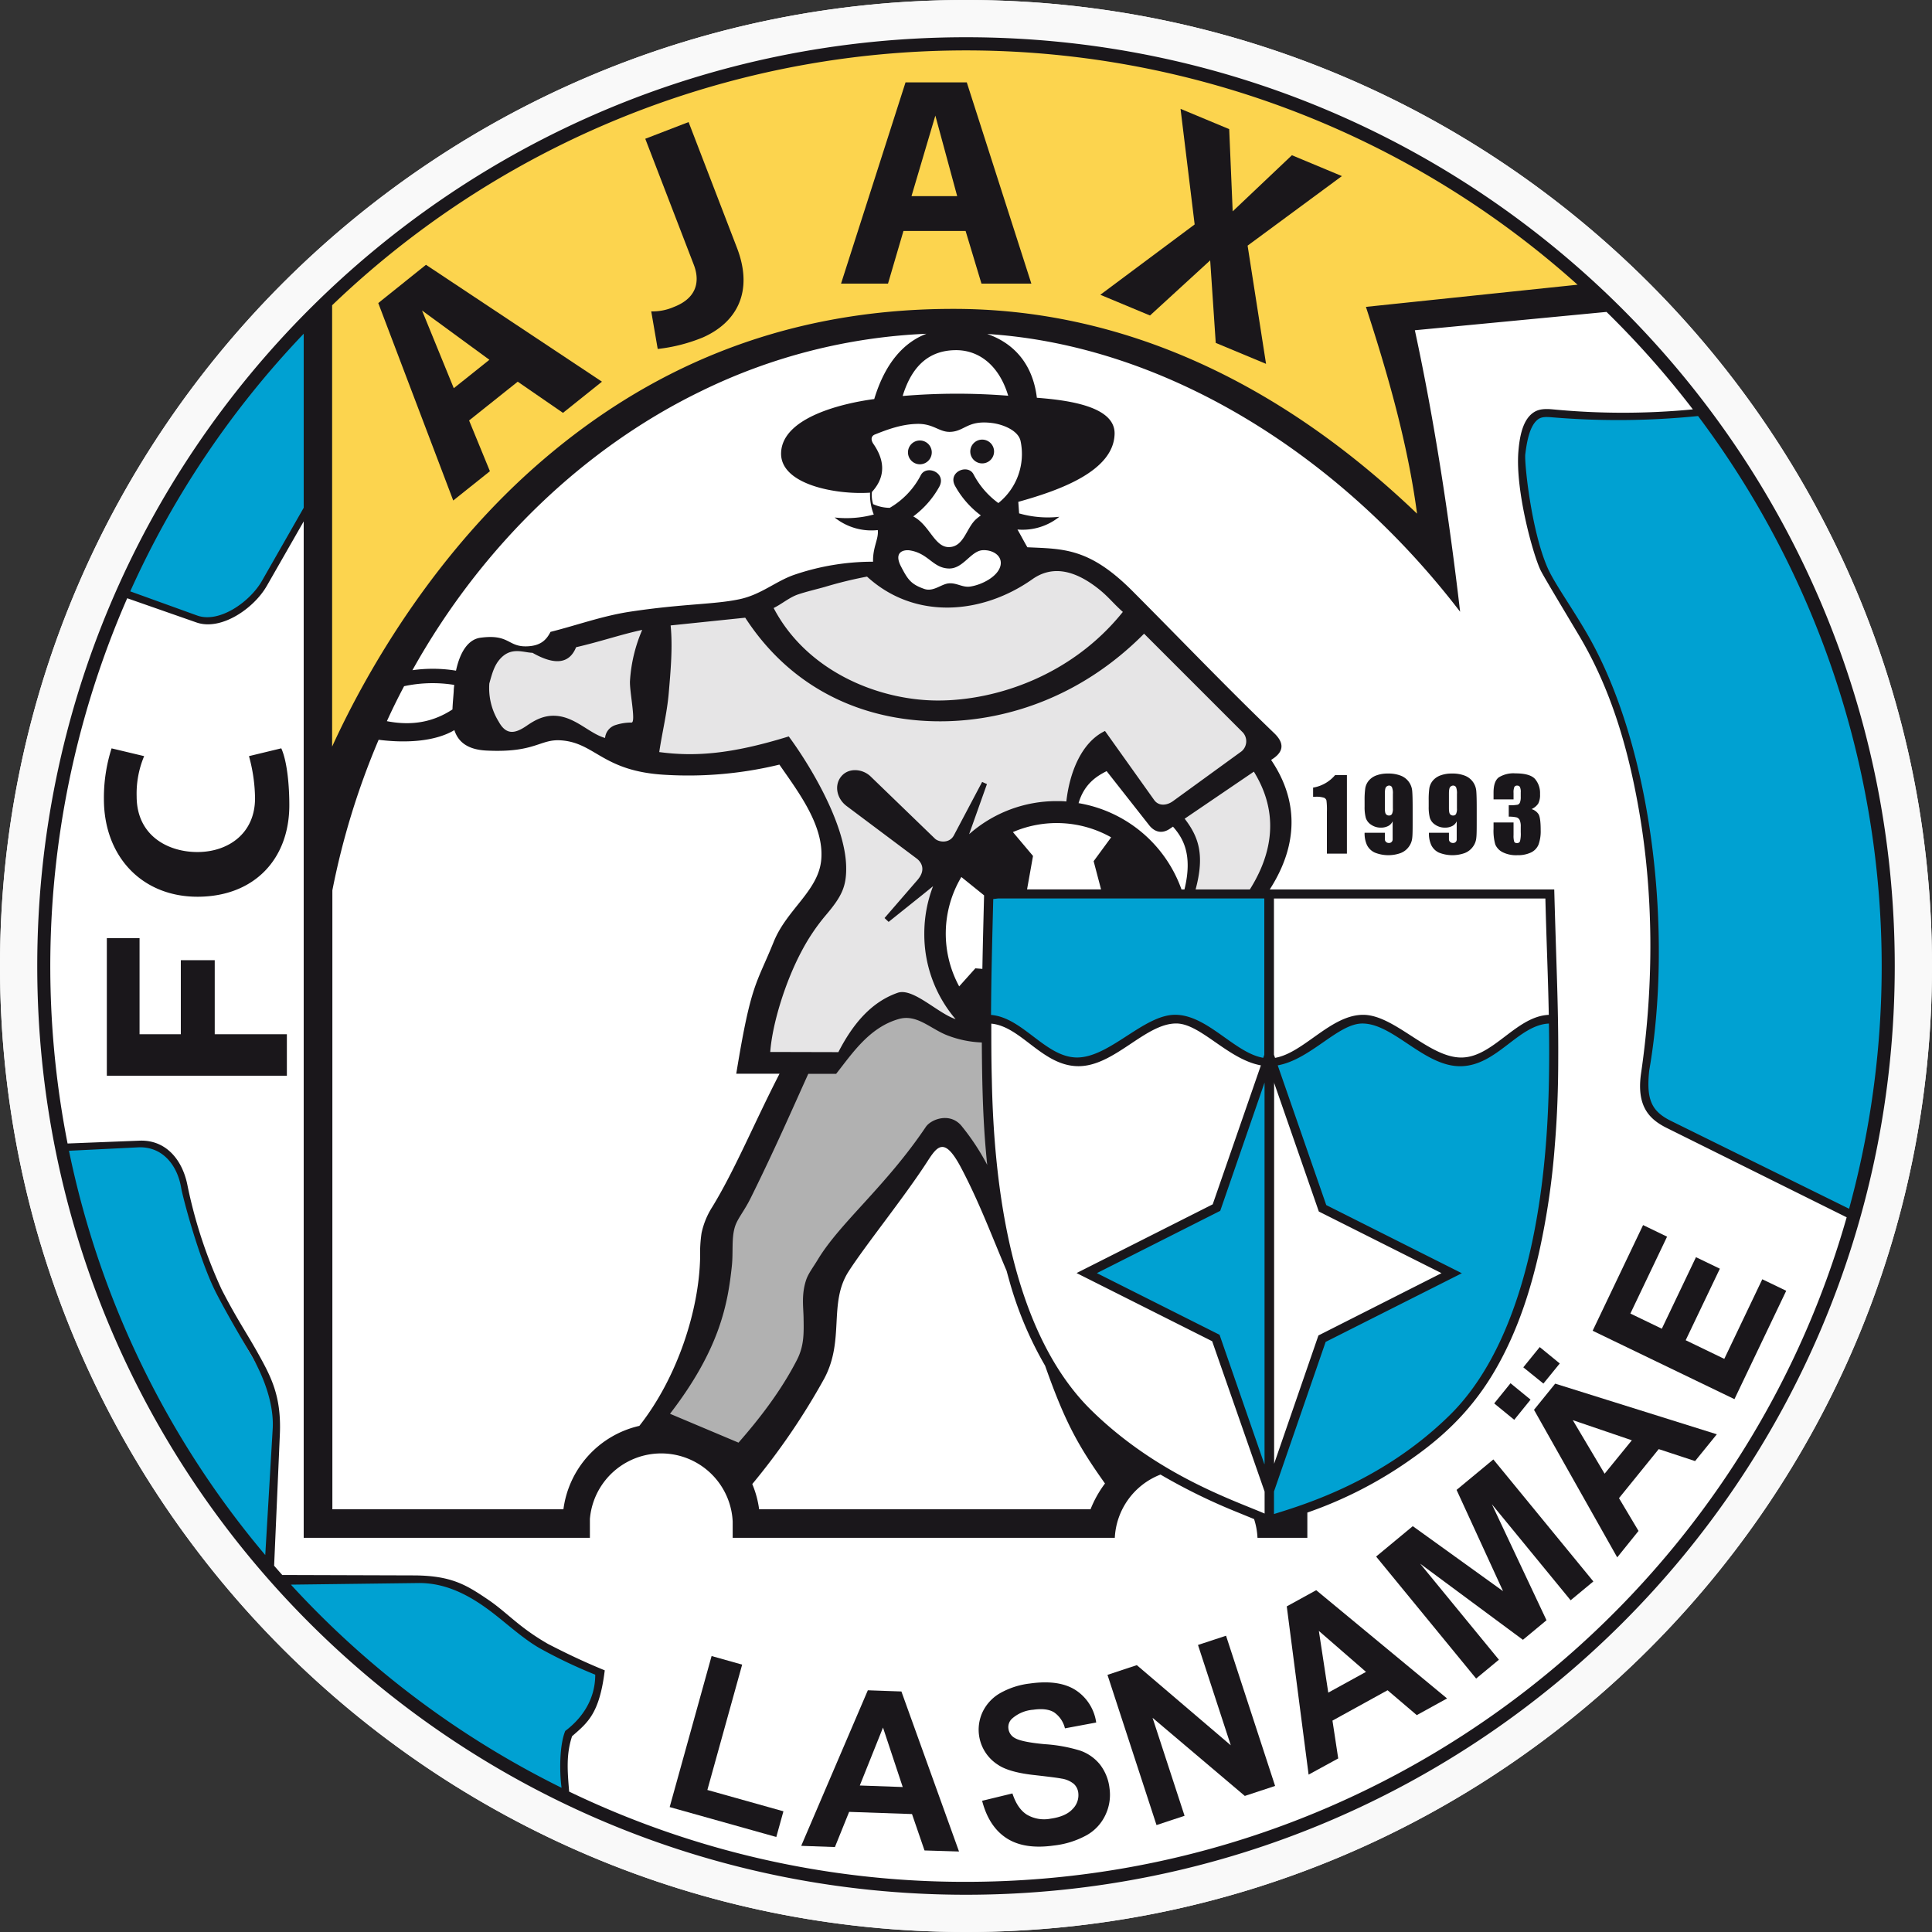 <svg id="Слой_1" data-name="Слой 1" xmlns="http://www.w3.org/2000/svg" viewBox="0 0 566.93 566.93"><rect x="0" y="0" width="566.93" height="566.93" fill="#333333" stroke="none"/><title>Logo Estonia</title><path d="M566.93,283.47C566.93,440,440,566.93,283.46,566.93S0,440,0,283.47,126.94,0,283.46,0,566.93,126.94,566.93,283.47Z" style="fill:#fff;fill-rule:evenodd"/><path d="M283.46,0C126.94,0,0,126.94,0,283.47S126.94,566.93,283.46,566.93,566.93,440,566.93,283.47,440,0,283.46,0ZM165.51,526.59A270.75,270.75,0,0,1,93.74,475.8l-.16-.17q-8.11-8-15.54-16.69A269.89,269.89,0,0,1,65,124.52l.06-.08a271.82,271.82,0,0,1,31.7-36.22,4.89,4.89,0,0,1,.4-.39A270.27,270.27,0,0,1,543.6,356.67c-31.92,113.64-136.32,197-260.14,197A269,269,0,0,1,165.51,526.59Z" style="fill:#f9f9f9;fill-rule:evenodd"/><path d="M94.67,237.18V90.23c52.38-51.7,119.92-77,187.76-77.55,67.46-.55,138.45,26.87,187.26,75.51-21.77,2-41,3.06-62.76,5.1,5.1,21.43,12.25,45.92,13.27,67.35-30.62-25.85-84.3-71-142.87-65.31-75.1,7.37-127.22,21.09-182.66,141.85Z" style="fill:#fcd44e;fill-rule:evenodd"/><path d="M290.33,262q-.37,18.4-.76,36.82c8.78,1.36,18.32,12.79,27.36,12.79,10.52,0,17.88-13.52,28.38-12.79,8.68.6,14.41,10,27.36,13.81V262.23L290.33,262Z" style="fill:#00a1d2;fill-rule:evenodd"/><polygon points="371.9 313.38 357.33 353.52 319.23 373.47 357.07 392.39 372.93 436.37 371.9 313.38 371.9 313.38" style="fill:#00a1d2;fill-rule:evenodd"/><path d="M373.69,312.1c10.4-2.9,19.08-12.67,25.83-13.3,10.79-1,18.32,13.09,29.15,13,10,0,16.62-12.61,27.36-13.3.4,48.17-4.07,78.52-19.76,104.24-13.41,22-34.57,33.35-63.85,44.08l.25-9.47,15.86-45.26,36.56-18.66-36.56-18.16c-4.95-14.66-9.89-28.55-14.84-43.21Z" style="fill:#00a1d2;fill-rule:evenodd"/><path d="M91.39,94a284.21,284.21,0,0,0-55.74,79.27c7.84,3.07,14.6,6.19,22.76,8.69C65.2,184,74.17,177,77.84,171c5.63-9.32,9.63-17.31,14.58-25.83-.35-17.39-.69-33.75-1-51.14Z" style="fill:#00a1d2;fill-rule:evenodd"/><path d="M18,336.65l23.53-1c4,.76,8.78,1.44,11.51,8.7,5.16,21.92,13,42.17,25.82,61.62a33,33,0,0,1,1.79,18.41l-1.53,35.8C50.71,428.56,28.68,389.37,18,336.65Z" style="fill:#00a1d2;fill-rule:evenodd"/><path d="M82.44,463.48h40.15c7.66-.66,13.92,2.9,20.2,6.39,7.2,8.37,19.73,15.15,33.75,21.48-.93,6.94-3.58,13.25-10,18.15a83.19,83.19,0,0,0-1,18.42C134,511.55,105.8,490.75,82.44,463.48Z" style="fill:#00a1d2;fill-rule:evenodd"/><path d="M500.53,120.57a350.25,350.25,0,0,1-46.54,1c-3.71-.81-7.55,4.48-7.42,12.28a79.31,79.31,0,0,0,8.7,36.56c29.15,41.62,35.12,91.27,27.36,149.08-.6,4,1.79,8.14,10.74,12.79L545,357.36c21.57-89.64,3.48-167.61-44.49-236.79Z" style="fill:#00a1d2;fill-rule:evenodd"/><path d="M141.64,191.4c-1.36,4.77-2.34,7.25-2.17,11.51q-4.08,10.47,5.62,14.32c7.26,1.06,11.85-1.21,16.37-3.58,4.48-1.58,8.47,2.43,11.72,3.78,19.08,7.92,36.81,8.49,56.81,5.42,7.24,7.53,15.51,19.65,14.57,29.73-1.79,19.24-22,24.17-22.76,58.24l22,1.53,20.46-18.41,22,8.18q-16.87-19.94-9.2-46c4.6-4.61,8.69-7.67,13.29-12.28,7.85-4.26,16.2-6.31,24-5.11q.76-13.56,9.72-16.88l14.83,16.37,5.11,1c7.84,6.82,9.12,14,3.33,23.53,7.5-.52,14.49.25,22-.26,8.69-12.19,7.92-26.25.25-41.17l2-4.6c-12.78-12.07-25-25.69-38.23-37.61a161.1,161.1,0,0,0-19.05-14.56c-10.91-3.58-19.26,9.21-32.73,11.77-11.59-.34-16.54-2.22-25.06-8.7-13.49,2.62-23.09,2.18-38,9.91-10.72,2.42-27.24,4.32-43.59,6.39-6.3.79-8,5.7-13.87,6.58-4.6.68-17.28-2.16-19.49.9Z" style="fill:#e6e5e6;fill-rule:evenodd"/><polygon points="232.94 311.67 244.53 310.69 263.78 294.27 289.56 304.53 290.01 347.86 277.86 330.57 267.65 340.26 242.18 374.72 238.04 400.96 218.65 429.03 192.12 419.84 206.64 391.35 212.02 358.62 232.94 311.67 232.94 311.67" style="fill:#b1b1b1;fill-rule:evenodd"/><path d="M283.46,10.93C434,10.93,556,133,556,283.47S434,556,283.46,556,10.93,434,10.93,283.47,133,10.93,283.46,10.93ZM164.78,524.58c-.7-5.29-.51-12.81,1.09-16.65,4-3,8.81-8.41,8.8-16.51a144.87,144.87,0,0,1-16.37-7.8c-5.45-3.14-10.73-8.28-15.7-11.81-6-4.3-12.47-7.37-19.87-7.28L85.36,465a269.66,269.66,0,0,0,79.42,59.61Zm-82-62.41,38.35.12c11.18,0,15.59,2.71,21.93,7,5.75,3.86,9,8.08,17.73,13.1,5.19,2.68,10.45,5.22,16.67,7.76-1.55,12.71-5,15.33-9.59,19.33-1.8,5.44-1.33,10.36-.86,16.25a267.47,267.47,0,0,0,116.41,26.48c122.83,0,226.44-82.46,258.47-195L489.12,331c-5-2.48-8.93-6.21-7.59-15.86,3.92-26.75,3.63-53.5-.67-77.82-3.34-19-8.57-35.9-17.65-51.08-4.82-8.08-10.19-17-11.1-18.83-2.16-4.34-7.49-23.35-6.55-34.94.42-5.25,1.58-9.69,4.66-11.57,1.4-.86,3.1-1,5.48-.77a214.8,214.8,0,0,0,41.06,0,268.8,268.8,0,0,0-25.34-28.6l-56.24,5.38c5.85,27.1,10.11,55.41,13.27,82.51v.08h0C393,133.23,341.85,101.31,289.68,98c7.17,2.46,13.3,8.15,14.58,18.72,9.21.71,23,2.51,22.81,10.61-.27,10.82-15.84,16.49-28.26,19.93l.24,3.39a30.62,30.62,0,0,0,11.8,1,17.23,17.23,0,0,1-12.29,3.73v0c1,1.7,1.91,3.51,2.92,5.21,10.6.5,18.15.12,30.86,12.87,13.85,13.89,27.42,28.08,41.55,41.67,2.35,2.26,3.46,4.91-.31,7.48L373,223c4.57,6.77,11,20.22-.4,38h83.48c.22,8.33.5,16.65.76,25,.26,8.16.45,16.32.41,24.49,0,8.54-.29,17.05-1,25.57a221.17,221.17,0,0,1-4.63,31.46c-2.57,11.27-6.05,22-11.55,32.17-6.18,11.44-14.06,19.94-24.59,27.5l-2,1.42a121.21,121.21,0,0,1-29.85,15.24v7.41h-7.17v0H369a20.82,20.82,0,0,0-1-5.5l-4.66-1.91a171.17,171.17,0,0,1-22.8-11.15,21,21,0,0,0-13.41,18.56h-8.51v0H215v-4.8h0a21,21,0,0,0-41.9-.73v5.53H89.12V153L78.3,171.91c-3.81,6.66-13.44,13.28-20.67,10.74l-20.3-7.1a269.46,269.46,0,0,0-17.5,160l21.1-.83c7.66-.3,12.55,5.48,14.06,13a139.3,139.3,0,0,0,10.06,30.69c4.61,8.95,7.26,12.59,10.82,19,3.7,6.68,6.74,12.35,6.25,23.52l-1.68,38.52c.79.91,1.58,1.81,2.38,2.71ZM498.28,122.08a232.71,232.71,0,0,1-42.44.41c-1.95-.17-3.44-.28-4.58.61-2.19,1.7-3.13,5.68-3.68,10.22-.29,2.48,1.74,22.33,6.54,33.29,2.05,4.6,6.62,10.84,11.39,19,19.84,34,25.3,89.22,18.44,128.52-.91,8.58.68,12,6.49,14.84L542.6,354.7a269,269,0,0,0-44.32-232.62Zm-478,215.6,20.26-1c7-.33,11.48,5.05,12.63,11.93.41,2.47,5.26,21.1,10.34,30.95,2.89,5.59,6.58,11.94,10,17.71,3.76,6.38,6.94,14.6,6.51,22l-2.18,37.05A267.74,267.74,0,0,1,20.24,337.68Zm18-164.13,19.55,7.06c6.56,2.37,15.52-4.05,19-10.1L89.12,149V97.93a269.58,269.58,0,0,0-50.91,75.62Zm75.25,38.07c7.84,1.53,14,0,19.24-3.44.07-1.83.26-3.66.37-5.34,0-.63.09-1.26.15-1.86a39.64,39.64,0,0,0-14.71.38q-2.66,5-5.05,10.26Zm19.85,2.6c-5.47,3.29-13.89,3.93-22.27,2.86a222.17,222.17,0,0,0-13.58,44.18V442.89h67.8a29,29,0,0,1,22.28-24.48c11.06-14,17.59-33.88,17.84-49.69a40.09,40.09,0,0,1,.41-6.86,23.14,23.14,0,0,1,3.16-7.7c6.68-10.94,12.32-24.69,19.73-39.09H216.05c4.36-26.77,5.85-26,11-38.73,3.86-9.53,13.15-14.95,13.94-24.1.87-10-6.8-19.93-12.28-27.87a113.45,113.45,0,0,1-33.41,3c-18.53-1-20.52-9.41-30.69-10.12-6.2-.44-7.5,3.7-21.8,3-5.9-.28-8.47-2.78-9.51-6.1ZM121,196.67a42.54,42.54,0,0,1,12.81.13c1.16-5.4,3.52-9.19,7.21-9.67,8.58-1.13,7.92,2.75,13.68,2.53,3.85-.15,5.61-1.79,6.84-4.24,7.94-2,15.27-4.7,23.38-5.93,15.64-2.36,24.54-2.07,32-3.64,6.47-1.35,10.77-5.37,16.32-7.24a71.31,71.31,0,0,1,22.95-3.78c-.1-4.33,1.69-6.65,1.39-9.28a17.27,17.27,0,0,1-12.67-3.7,30.72,30.72,0,0,0,11.49-.87,15.85,15.85,0,0,1-1.09-6.41c-9.88.67-26.5-2.34-26.1-11.78.44-10.42,18.32-14.5,27.33-15.69,3.24-10.72,8.76-16.65,15.31-19.16a166.37,166.37,0,0,0-66,16.78c-34,16.47-64.24,45-84.83,81.95Zm99.73,238.84a199.75,199.75,0,0,0,21.11-30.93c6.11-11.34,1.2-22.14,7.15-31.45,5-7.79,16.32-21.75,23.14-32.31,2.93-4.55,5-7.31,9.78,1.63,5.41,10.21,9.1,20.19,13.47,30.47.32,1.21.67,2.41,1,3.61a106.88,106.88,0,0,0,10.3,24.23c5.87,16.63,9.71,23.5,17.57,34.56a32.32,32.32,0,0,0-4.24,7.57H222.76a28.94,28.94,0,0,0-2-7.38Zm69-93.61a67.92,67.92,0,0,0-7.34-11.21c-3.38-4.51-9.18-2.3-10.72,0-11.77,17.47-25.07,28-31.65,38.86-1.39,2.31-2.85,4.16-3.48,6.09-1.4,4.25-.79,7.93-.74,11,.07,4.43.22,8.18-1.93,12.39-4.8,9.37-11.37,17.7-17.16,24.3l-20.1-8.47c14.63-19,16.95-32.2,18.14-43.3.44-4.1-.12-7.91.83-11.3.73-2.63,2.69-4.61,4.79-8.88,6.93-14,12-25.62,16.82-36.28h8.18c4.73-6,9.76-13.66,18.42-16.09,5.37-1.5,9.33,3,14.42,4.89a31,31,0,0,0,9.81,2l.09.05v.69c.07,9.64.25,19.25,1,28.86q.26,3.22.59,6.43Zm-43.72-33.16c4.14-8.05,9.51-14.66,17.4-17.41,4.49-1.57,11.74,6,17,7.73a38.28,38.28,0,0,1-9.18-25.1,38.7,38.7,0,0,1,2.57-13.91l-3.16,2.56-9.88,7.91-1.2-1.13,9.61-11.1c3-3.43.68-5.71-.15-6.34l-20.58-15.42c-2.89-2.16-3.68-6-1.69-8.56,2.17-2.82,6.37-2.4,8.72-.13l18.88,18.25c1.13,1.09,4.29,1.49,5.58-1l8.27-15.64,1.41.64-5.23,14.7a38.66,38.66,0,0,1,25.67-9.71c1,0,1.91,0,2.86.11.93-8.39,4.37-17.34,11.34-20.69l14.44,20.27c1.31,1.83,3.69,1.64,5.51.32l20.14-14.63a3.86,3.86,0,0,0,.38-5.51l-29-29c-18.3,18.47-39.86,25.24-57.9,25.69-21.78.54-44.44-7.76-59.14-30.38l-21.89,2.27c.64,6.38,0,13.38-.56,19.92-.51,5.84-1.92,11.46-2.78,17.24,10.29,1.37,20.9.7,38-4.59,5.7,7.68,16.61,25.29,16.85,38.25.11,5.79-1.29,8.7-6,14.24a58.7,58.7,0,0,0-7.18,10.73c-4.53,8.52-8.46,20.79-9.1,29.37Zm35.46-19.3,4.74-5.29,2.06.16v-.08c.13-7.17.32-14.33.5-21.5l-6.67-5.38a32.46,32.46,0,0,0-.64,32.09Zm44.59-43.73-5.14,7,2.18,8.28H301.38l1.75-9.82-5.9-7a32.53,32.53,0,0,1,28.9,1.58Zm-34.65,18.11,1.45-.17H371v45.87l-.31.89c-8.46-1.45-16.37-12.63-25.87-12.63-9.2,0-19.22,12.53-28.76,12.53-9.23,0-15.88-11.72-25.25-12.49.05-10.83.33-21.11.65-34Zm25-28.16A38.91,38.91,0,0,1,346.7,261h.87c2.52-10.31-.48-15.14-3.37-18.43l-.91.62c-2.46,1.67-4.62.83-6.09-1.05l-12.47-15.86c-2.61,1.34-6.51,3.52-8.23,9.39ZM366.76,261c10.44-16.6,4.73-28.71,1.18-34.57l-20.31,13.81c4.07,5.29,5.95,10.55,3.21,20.76Zm7.39,49.42c8.46-1.46,16.36-12.63,25.86-12.63,9.2,0,19.22,12.53,28.77,12.53,9.38,0,16.09-12.11,25.7-12.52-.2-10.89-.68-21.33-1-34.14H373.83V309.5l.32.91Zm80.38-10.07c-9,.4-15.2,12.27-25.75,12.52-10.74.26-19.82-12.53-29-12.53-7.14,0-15.16,10.53-24.84,12.28l14.24,41,39.79,20L389,393.77l-15.16,43.9v6.61c9.72-3,32.14-9.94,51.51-28.95,16-15.68,28.17-46.45,29.16-97.83.12-6.11.11-11.71,0-17.16ZM370,312.62c-9.68-1.75-17.7-12.29-24.85-12.29-9.21,0-18.29,12.79-29,12.53-10.36-.24-16.56-11.68-25.26-12.48,0,5.24,0,10.66.16,16.61,1,51.38,13.19,81.13,29.15,96.8,19.27,18.92,41.55,26.34,50.89,30.35v-6.45L355.7,393.57l-39.79-20,39.95-20.17L370,312.62Zm1.07,117V317.67l-13,37.64-36.2,18.28,36,18.09L371,429.59Zm2.81-112V429.53l13-37.65L423,373.6l-36-18.09L373.83,317.6Zm-80.92-170a24.52,24.52,0,0,1-7.32-8.5c-1.7-3.1-7.71-.59-5.33,3.56a27.09,27.09,0,0,0,7.51,8.56c-.43.31-.85.63-1.27,1-3,2.53-3.61,8.23-8.07,8.3-4.27.08-5.7-6.52-10.5-9a27.15,27.15,0,0,0,7.59-8.61c2.37-4.15-3.64-6.66-5.34-3.55a23.62,23.62,0,0,1-9.14,9.64,12,12,0,0,1-4.88-1.08,9,9,0,0,1-.35-3.58c4.31-4.72,3.55-9.6.44-14.09-.79-1.14-.76-2.3.45-2.78,3.82-1.53,7.87-3,12.32-3.1,4.75-.14,6.44,2.37,9.6,2.34,4.42-.05,5.11-3.56,12.52-2.59,3.14.41,7.57,2.15,8.28,5.24a18.44,18.44,0,0,1-6.51,18.24ZM288.21,129a3.49,3.49,0,1,1-3.49,3.49,3.5,3.5,0,0,1,3.49-3.49Zm-18.28.26a3.49,3.49,0,1,1-3.49,3.49,3.48,3.48,0,0,1,3.49-3.49Zm-81.48,55.58c-6.33,1.36-12.16,3.41-19.4,5.08-1.87,4.62-5.89,5.57-12.8,1.64-2.67-.07-6.14-1.8-9.37,1.65-1.75,1.88-2.4,4.1-3.29,7.35a18.68,18.68,0,0,0,2.79,11.27c2.21,4,4.85,3.42,8.18,1.13,2.24-1.54,5-3.18,8.67-2.9,5.72.43,9.74,5.2,14.32,6.49a4.38,4.38,0,0,1,3.18-3.82,14.55,14.55,0,0,1,4.58-.7c1.4,0-.66-9.34-.44-12.3a44.51,44.51,0,0,1,3.58-14.89ZM227,178.38c9.73,18.63,30.79,27.18,48.28,27.18,17.23,0,39.34-7.43,54.21-26-3.2-2.86-4.29-4.59-7.7-7.2-6.88-5.24-13.21-6.37-18.84-2.4-14.66,10.34-34.46,12.11-48.53-.76A120.67,120.67,0,0,0,242,172.24c-2.69.75-5.28,1.34-7.79,2.18s-4.73,2.78-7.19,4Zm51.31-11.56c-4.62-.21-5.85-4.43-11.31-5.31-1.65-.26-4.91.31-2.59,4.75,1.94,3.72,2.85,5.18,6.82,6.56,2.69.93,5-1.47,7.21-1.64,2.33-.18,4,1.25,6.18.95,3.36-.45,8.38-2.95,9-6.32.5-2.82-2.38-4.51-5.24-4.36-3.55.19-5.74,5.57-10.05,5.37Zm17.54-50.69c-2.71-9.07-8.73-13.45-15.45-13.38-6.88.07-12.52,3.63-15.52,13.45a189.53,189.53,0,0,1,31-.07ZM463,83.54l-62.18,6.51c6.24,19.15,12.23,39.79,15,60.68C375,111.65,328.81,90.59,279.67,90.64c-52,0-90.86,19-120.5,44.45-30.4,26.07-50.64,59.78-61.71,84V89.58a268.63,268.63,0,0,1,365.49-6Z" style="fill:#1a171b;fill-rule:evenodd"/><polygon points="84.18 315.66 31.35 315.66 31.35 275.28 40.95 275.28 40.95 303.49 53.06 303.49 53.06 281.76 63.01 281.76 63.01 303.49 84.18 303.49 84.18 315.66 84.18 315.66" style="fill:#1a171b"/><path d="M82.54,219.59c1.78,3.95,2.36,11.16,2.36,16.67,0,15.86-10.3,26.76-26.7,26.88s-27.71-11.69-27.71-28.67a47.64,47.64,0,0,1,2.25-14.87l9.56,2.28a28.37,28.37,0,0,0-2.2,11.81c0,11.66,9.4,16.46,18.17,16.33s16.57-5.46,16.57-15.79a48.38,48.38,0,0,0-1.78-12.35l9.48-2.29Z" style="fill:#1a171b"/><path d="M202.06,35.82l-12.71,4.9,14.25,37c1.06,2.74,2.54,9.12-5.9,12.37a15.54,15.54,0,0,1-6.6,1.28L193,102.4A49.09,49.09,0,0,0,206.29,99c9.73-4.32,15-13.26,9.94-26.35L202.06,35.82Z" style="fill:#1a171b"/><path d="M283.72,24.17h-18L246.8,83.22h13.78l4.53-15.44h18.24L288,83.22h14.64l-18.93-59ZM267.47,57.56l7-23.64,6.41,23.64Z" style="fill:#1a171b"/><path d="M125,77.7l-14,11.23L133,146.87l10.76-8.6-6.11-14.89L151.92,112l13.28,9.15L176.64,112,125,77.7Zm8.16,36.22-9.32-22.81,19.77,14.47-10.45,8.34Z" style="fill:#1a171b"/><polygon points="366.1 72.08 393.77 51.67 379.1 45.55 361.72 62.02 360.7 37.89 346.42 31.94 350.56 65.86 322.88 86.5 337.46 92.58 355.12 76.4 356.75 100.62 371.51 106.77 366.1 72.08 366.1 72.08" style="fill:#1a171b"/><polygon points="196.51 530.27 208.81 485.95 217.78 488.47 207.57 525.25 229.89 531.51 227.8 539.05 196.51 530.27 196.51 530.27" style="fill:#1a171b"/><path d="M281.43,543.31,271.29,543l-3.67-10.68-18.45-.64L245,542l-9.89-.35L254.66,496l9.85.35,16.92,47Zm-16.54-18.94-5.78-17.43-6.81,17,12.59.45Z" style="fill:#1a171b"/><path d="M288.23,528.42l8.86-2.15q1.44,4.44,4.23,6.22a10,10,0,0,0,7,1.18q4.45-.63,6.45-2.85a5.7,5.7,0,0,0,1.64-4.75,4.16,4.16,0,0,0-1.34-2.63,7.47,7.47,0,0,0-3.6-1.53c-1.13-.23-3.69-.54-7.67-1q-7.68-.8-11-3.08a12.2,12.2,0,0,1-4.45-15.49,12.67,12.67,0,0,1,5.06-5.46,23.05,23.05,0,0,1,8.77-2.86c5.74-.82,10.23-.16,13.49,1.95a13.57,13.57,0,0,1,6,9.49l-9.17,1.71a7.94,7.94,0,0,0-3.25-4.74q-2.18-1.28-6.06-.72A10.52,10.52,0,0,0,297,504.3a3.35,3.35,0,0,0-1.07,3.05,3.58,3.58,0,0,0,1.76,2.6q1.95,1.23,8.91,1.87a45,45,0,0,1,10.42,1.9,13,13,0,0,1,5.71,4,13.89,13.89,0,0,1,2.85,7.06,13.68,13.68,0,0,1-1.15,7.69,13.22,13.22,0,0,1-5.46,6,25.88,25.88,0,0,1-9.71,3.08q-8.67,1.23-13.88-2.14t-7.19-11Z" style="fill:#1a171b"/><polygon points="339.37 535.55 324.98 491.47 333.59 488.62 361.16 512.14 351.54 482.7 359.77 479.99 374.17 524.07 365.28 527 338.21 504.08 347.6 532.83 339.37 535.55 339.37 535.55" style="fill:#1a171b"/><path d="M424.64,498.39l-8.9,4.9-8.57-7.3L391,504.9,392.69,516,384,520.75l-6.41-49.37,8.64-4.75,38.39,31.76Zm-23.82-7.81-13.81-12,2.76,18.11,11.05-6.08Z" style="fill:#1a171b"/><polygon points="433.16 492.56 403.81 456.76 414.57 447.84 441.06 466.91 427.42 437.2 438.21 428.26 467.56 464.06 460.89 469.59 437.78 441.41 453.81 475.45 446.89 481.19 416.73 458.85 439.84 487.03 433.16 492.56 433.16 492.56" style="fill:#1a171b"/><path d="M503.82,420.84l-6.41,7.9-10.67-3.51-11.66,14.39,5.73,9.62L474.56,457l-24.42-43.3,6.22-7.68,47.46,14.87Zm-25,1.79-17.3-5.9,9.34,15.72,8-9.82Zm-34.48-6-5.88-4.81,4.79-5.92,5.88,4.81-4.79,5.92ZM452.9,406,447,401.23l4.82-5.94,5.88,4.81L452.9,406Z" style="fill:#1a171b"/><polygon points="508.96 410.57 467.35 390.5 482.15 359.49 489.19 362.89 478.42 385.45 487.65 389.9 497.67 368.91 504.68 372.29 494.65 393.28 505.98 398.75 517.13 375.39 524.15 378.77 508.96 410.57 508.96 410.57" style="fill:#1a171b"/><path d="M395.24,227.43V250.5h-5.87V238.13a21,21,0,0,0-.13-3.22,1.21,1.21,0,0,0-.72-.82,7.42,7.42,0,0,0-2.62-.28h-.58v-2.69a10.79,10.79,0,0,0,6.47-3.69Z" style="fill:#1a171b"/><path d="M400.5,244.37h5.88c0,1.08,0,1.75,0,2a1.09,1.09,0,0,0,.36.71,1.21,1.21,0,0,0,.85.28,1,1,0,0,0,.74-.27,1.08,1.08,0,0,0,.33-.7c0-.28,0-.86,0-1.72V241a2.9,2.9,0,0,1-1.31,1.39,4.54,4.54,0,0,1-2.16.47,4.87,4.87,0,0,1-2.85-.86,3.71,3.71,0,0,1-1.57-2.05,12.19,12.19,0,0,1-.34-3.24V234.9a24.11,24.11,0,0,1,.2-3.61,4.71,4.71,0,0,1,1-2.19,5.28,5.28,0,0,1,2.25-1.56,9.34,9.34,0,0,1,3.35-.55,9.87,9.87,0,0,1,3.86.64,5.26,5.26,0,0,1,3.3,4.37c.09.89.14,2.59.14,5.13v3.21c0,2.75,0,4.58-.12,5.5a5.14,5.14,0,0,1-1,2.63,5.33,5.33,0,0,1-2.42,1.86,10.7,10.7,0,0,1-7.6-.16,4.82,4.82,0,0,1-2.27-2.21,8.24,8.24,0,0,1-.69-3.59Zm5.88-7.19c0,1,.12,1.56.38,1.79a1.18,1.18,0,0,0,.8.34,1,1,0,0,0,.89-.43,3.45,3.45,0,0,0,.28-1.7V233a4.65,4.65,0,0,0-.27-2,.92.92,0,0,0-.89-.48,1.2,1.2,0,0,0-.78.37c-.28.24-.41.89-.41,2v4.32Z" style="fill:#1a171b"/><path d="M419.31,244.37h5.87c0,1.08,0,1.75,0,2a1.09,1.09,0,0,0,.36.71,1.21,1.21,0,0,0,.85.28,1,1,0,0,0,1.07-1c0-.28,0-.86,0-1.72V241a2.86,2.86,0,0,1-1.31,1.39,4.54,4.54,0,0,1-2.16.47,4.89,4.89,0,0,1-2.85-.86,3.71,3.71,0,0,1-1.57-2.05,12.69,12.69,0,0,1-.33-3.24V234.9a24.42,24.42,0,0,1,.19-3.61,4.71,4.71,0,0,1,1-2.19,5.26,5.26,0,0,1,2.26-1.56,9.24,9.24,0,0,1,3.34-.55,9.87,9.87,0,0,1,3.86.64,5.27,5.27,0,0,1,2.35,1.84,5.32,5.32,0,0,1,.95,2.53c.09.89.14,2.59.14,5.13v3.21c0,2.75,0,4.58-.12,5.5a5.05,5.05,0,0,1-1,2.63,5.33,5.33,0,0,1-2.42,1.86,10.7,10.7,0,0,1-7.6-.16A4.76,4.76,0,0,1,420,248a8.09,8.09,0,0,1-.69-3.59Zm5.87-7.19c0,1,.13,1.56.38,1.79a1.18,1.18,0,0,0,.8.34,1,1,0,0,0,.89-.43,3.45,3.45,0,0,0,.28-1.7V233a4.87,4.87,0,0,0-.26-2,1,1,0,0,0-.9-.48,1.22,1.22,0,0,0-.78.37c-.27.24-.41.89-.41,2v4.32Z" style="fill:#1a171b"/><path d="M449.44,237.43a3.68,3.68,0,0,1,2,1.45q.66,1,.66,4.71a11.48,11.48,0,0,1-.64,4.27,4.46,4.46,0,0,1-2.21,2.3,8.93,8.93,0,0,1-4,.79,8.82,8.82,0,0,1-4.38-.91,4.57,4.57,0,0,1-2.1-2.26,14.84,14.84,0,0,1-.5-4.62v-1.82h5.87v3.74a6,6,0,0,0,.19,1.91.8.8,0,0,0,.81.4.86.86,0,0,0,.89-.51,9.2,9.2,0,0,0,.22-2.68v-1.6a4.6,4.6,0,0,0-.3-1.93,1.52,1.52,0,0,0-.9-.81,10.06,10.06,0,0,0-2.32-.22v-3.35a12.6,12.6,0,0,0,2.59-.15,1.11,1.11,0,0,0,.71-.69,4.49,4.49,0,0,0,.22-1.65v-1.28a3.31,3.31,0,0,0-.25-1.6.9.9,0,0,0-.8-.39.87.87,0,0,0-.83.41,4.23,4.23,0,0,0-.23,1.73v1.9h-5.87v-2q0-3.3,1.54-4.46a8.16,8.16,0,0,1,4.9-1.17q4.2,0,5.7,1.61a6.34,6.34,0,0,1,1.5,4.48,5.47,5.47,0,0,1-.54,2.8,4.79,4.79,0,0,1-1.89,1.57Z" style="fill:#1a171b"/></svg>